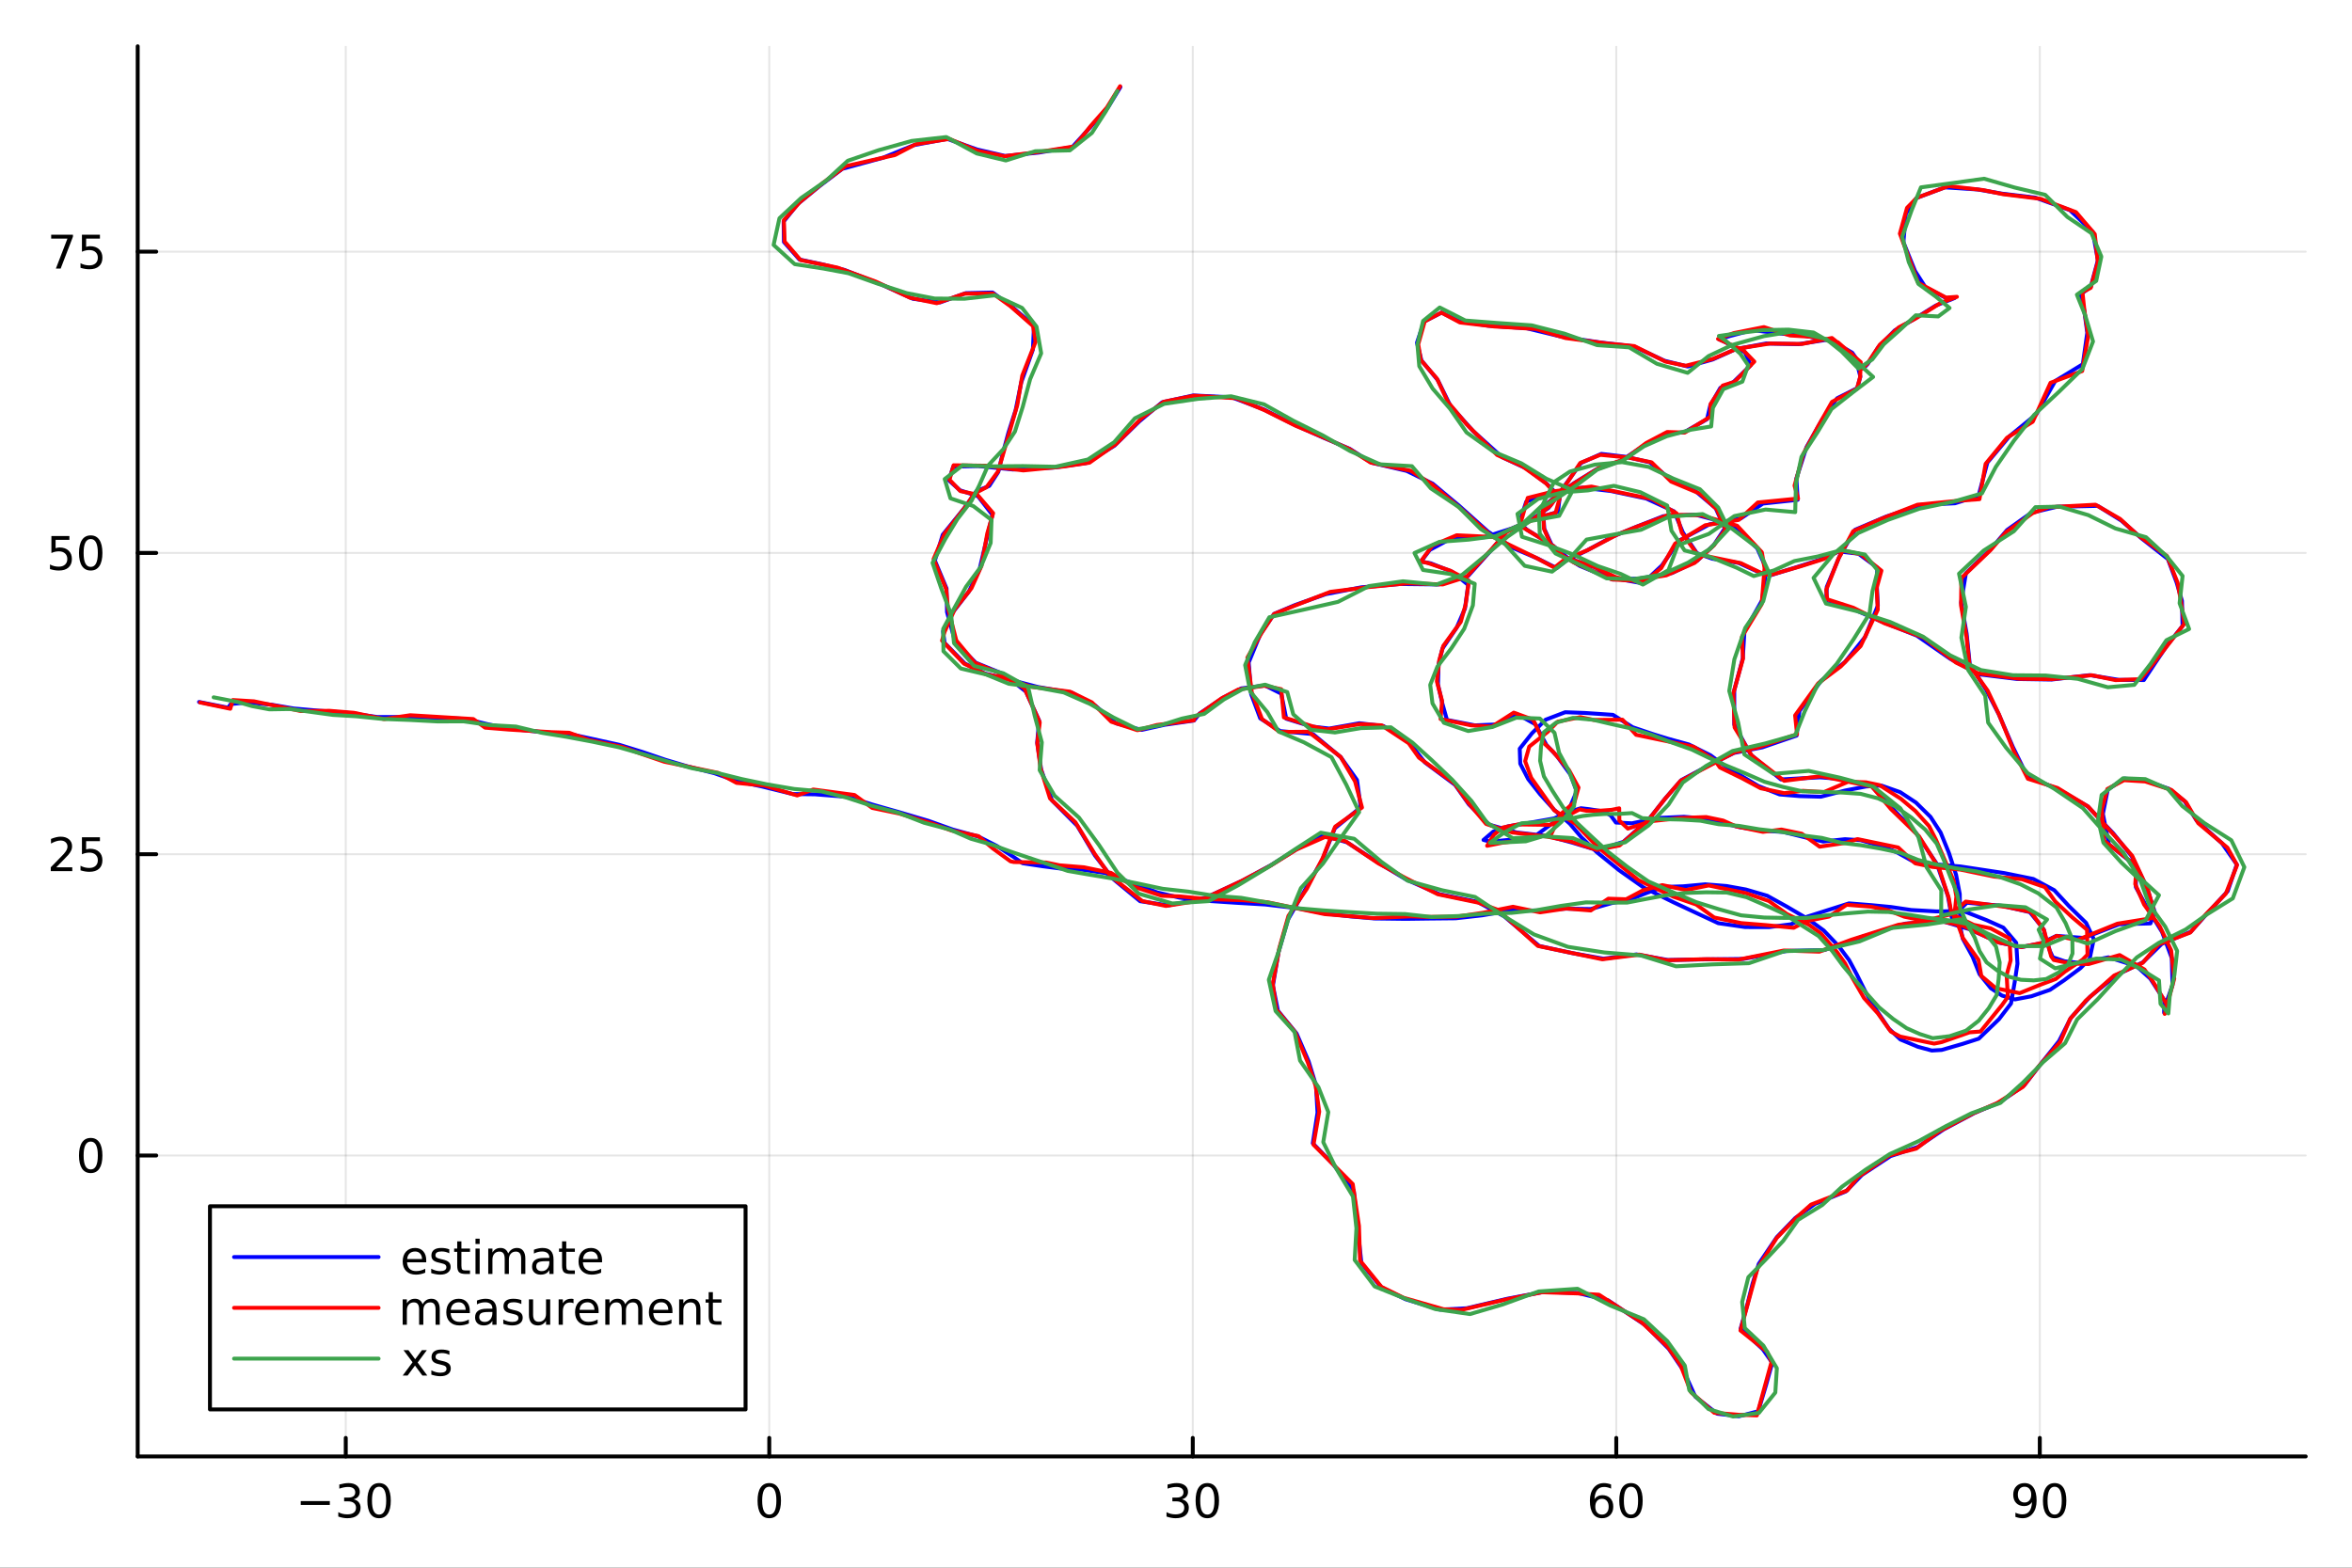 <?xml version="1.0" encoding="utf-8"?>
<svg xmlns="http://www.w3.org/2000/svg" xmlns:xlink="http://www.w3.org/1999/xlink" width="600" height="400" viewBox="0 0 2400 1600">
<rect x="0" y="0" width="2400" height="1600" fill="#333333" stroke="none"/>
<defs>
  <clipPath id="clip540">
    <rect x="0" y="0" width="2400" height="1600"/>
  </clipPath>
</defs>
<path clip-path="url(#clip540)" d="M0 1600 L2400 1600 L2400 0 L0 0  Z" fill="#ffffff" fill-rule="evenodd" fill-opacity="1"/>
<defs>
  <clipPath id="clip541">
    <rect x="480" y="0" width="1681" height="1600"/>
  </clipPath>
</defs>
<path clip-path="url(#clip540)" d="M140.51 1486.45 L2352.76 1486.45 L2352.76 47.244 L140.51 47.244  Z" fill="#ffffff" fill-rule="evenodd" fill-opacity="1"/>
<defs>
  <clipPath id="clip542">
    <rect x="140" y="47" width="2213" height="1440"/>
  </clipPath>
</defs>
<polyline clip-path="url(#clip542)" style="stroke:#000000; stroke-linecap:round; stroke-linejoin:round; stroke-width:2; stroke-opacity:0.1; fill:none" points="352.818,1486.45 352.818,47.244 "/>
<polyline clip-path="url(#clip542)" style="stroke:#000000; stroke-linecap:round; stroke-linejoin:round; stroke-width:2; stroke-opacity:0.1; fill:none" points="784.967,1486.45 784.967,47.244 "/>
<polyline clip-path="url(#clip542)" style="stroke:#000000; stroke-linecap:round; stroke-linejoin:round; stroke-width:2; stroke-opacity:0.1; fill:none" points="1217.12,1486.45 1217.12,47.244 "/>
<polyline clip-path="url(#clip542)" style="stroke:#000000; stroke-linecap:round; stroke-linejoin:round; stroke-width:2; stroke-opacity:0.1; fill:none" points="1649.27,1486.45 1649.27,47.244 "/>
<polyline clip-path="url(#clip542)" style="stroke:#000000; stroke-linecap:round; stroke-linejoin:round; stroke-width:2; stroke-opacity:0.1; fill:none" points="2081.42,1486.45 2081.42,47.244 "/>
<polyline clip-path="url(#clip542)" style="stroke:#000000; stroke-linecap:round; stroke-linejoin:round; stroke-width:2; stroke-opacity:0.1; fill:none" points="140.51,1179.31 2352.76,1179.31 "/>
<polyline clip-path="url(#clip542)" style="stroke:#000000; stroke-linecap:round; stroke-linejoin:round; stroke-width:2; stroke-opacity:0.1; fill:none" points="140.51,871.819 2352.76,871.819 "/>
<polyline clip-path="url(#clip542)" style="stroke:#000000; stroke-linecap:round; stroke-linejoin:round; stroke-width:2; stroke-opacity:0.1; fill:none" points="140.51,564.333 2352.76,564.333 "/>
<polyline clip-path="url(#clip542)" style="stroke:#000000; stroke-linecap:round; stroke-linejoin:round; stroke-width:2; stroke-opacity:0.1; fill:none" points="140.51,256.848 2352.76,256.848 "/>
<polyline clip-path="url(#clip540)" style="stroke:#000000; stroke-linecap:round; stroke-linejoin:round; stroke-width:4; stroke-opacity:1; fill:none" points="140.51,1486.45 2352.76,1486.45 "/>
<polyline clip-path="url(#clip540)" style="stroke:#000000; stroke-linecap:round; stroke-linejoin:round; stroke-width:4; stroke-opacity:1; fill:none" points="352.818,1486.45 352.818,1467.55 "/>
<polyline clip-path="url(#clip540)" style="stroke:#000000; stroke-linecap:round; stroke-linejoin:round; stroke-width:4; stroke-opacity:1; fill:none" points="784.967,1486.45 784.967,1467.55 "/>
<polyline clip-path="url(#clip540)" style="stroke:#000000; stroke-linecap:round; stroke-linejoin:round; stroke-width:4; stroke-opacity:1; fill:none" points="1217.12,1486.45 1217.12,1467.55 "/>
<polyline clip-path="url(#clip540)" style="stroke:#000000; stroke-linecap:round; stroke-linejoin:round; stroke-width:4; stroke-opacity:1; fill:none" points="1649.27,1486.45 1649.27,1467.55 "/>
<polyline clip-path="url(#clip540)" style="stroke:#000000; stroke-linecap:round; stroke-linejoin:round; stroke-width:4; stroke-opacity:1; fill:none" points="2081.42,1486.45 2081.42,1467.55 "/>
<path clip-path="url(#clip540)" d="M306.88 1532.02 L336.556 1532.02 L336.556 1535.95 L306.88 1535.95 L306.88 1532.02 Z" fill="#000000" fill-rule="nonzero" fill-opacity="1" /><path clip-path="url(#clip540)" d="M360.815 1530.21 Q364.172 1530.93 366.047 1533.2 Q367.945 1535.47 367.945 1538.8 Q367.945 1543.92 364.426 1546.72 Q360.908 1549.52 354.426 1549.52 Q352.251 1549.52 349.936 1549.08 Q347.644 1548.66 345.19 1547.81 L345.19 1543.29 Q347.135 1544.43 349.45 1545.01 Q351.764 1545.58 354.288 1545.58 Q358.686 1545.58 360.977 1543.85 Q363.292 1542.11 363.292 1538.8 Q363.292 1535.75 361.139 1534.03 Q359.01 1532.3 355.19 1532.3 L351.163 1532.3 L351.163 1528.45 L355.376 1528.45 Q358.825 1528.45 360.653 1527.09 Q362.482 1525.7 362.482 1523.11 Q362.482 1520.45 360.584 1519.03 Q358.709 1517.6 355.19 1517.6 Q353.269 1517.6 351.07 1518.01 Q348.871 1518.43 346.232 1519.31 L346.232 1515.14 Q348.894 1514.4 351.209 1514.03 Q353.547 1513.66 355.607 1513.66 Q360.931 1513.66 364.033 1516.09 Q367.135 1518.5 367.135 1522.62 Q367.135 1525.49 365.491 1527.48 Q363.848 1529.45 360.815 1530.21 Z" fill="#000000" fill-rule="nonzero" fill-opacity="1" /><path clip-path="url(#clip540)" d="M386.811 1517.37 Q383.199 1517.37 381.371 1520.93 Q379.565 1524.47 379.565 1531.6 Q379.565 1538.71 381.371 1542.27 Q383.199 1545.82 386.811 1545.82 Q390.445 1545.82 392.25 1542.27 Q394.079 1538.71 394.079 1531.6 Q394.079 1524.47 392.25 1520.93 Q390.445 1517.37 386.811 1517.37 M386.811 1513.66 Q392.621 1513.66 395.676 1518.27 Q398.755 1522.85 398.755 1531.6 Q398.755 1540.33 395.676 1544.94 Q392.621 1549.52 386.811 1549.52 Q381 1549.52 377.922 1544.94 Q374.866 1540.33 374.866 1531.6 Q374.866 1522.85 377.922 1518.27 Q381 1513.66 386.811 1513.66 Z" fill="#000000" fill-rule="nonzero" fill-opacity="1" /><path clip-path="url(#clip540)" d="M784.967 1517.37 Q781.356 1517.37 779.528 1520.93 Q777.722 1524.47 777.722 1531.6 Q777.722 1538.71 779.528 1542.27 Q781.356 1545.82 784.967 1545.82 Q788.602 1545.82 790.407 1542.27 Q792.236 1538.71 792.236 1531.6 Q792.236 1524.47 790.407 1520.93 Q788.602 1517.37 784.967 1517.37 M784.967 1513.66 Q790.778 1513.66 793.833 1518.27 Q796.912 1522.85 796.912 1531.6 Q796.912 1540.33 793.833 1544.94 Q790.778 1549.52 784.967 1549.52 Q779.157 1549.52 776.079 1544.94 Q773.023 1540.33 773.023 1531.6 Q773.023 1522.85 776.079 1518.27 Q779.157 1513.66 784.967 1513.66 Z" fill="#000000" fill-rule="nonzero" fill-opacity="1" /><path clip-path="url(#clip540)" d="M1205.96 1530.21 Q1209.32 1530.93 1211.19 1533.2 Q1213.09 1535.47 1213.09 1538.8 Q1213.09 1543.92 1209.57 1546.72 Q1206.05 1549.52 1199.57 1549.52 Q1197.4 1549.52 1195.08 1549.08 Q1192.79 1548.66 1190.33 1547.81 L1190.33 1543.29 Q1192.28 1544.43 1194.59 1545.01 Q1196.91 1545.58 1199.43 1545.58 Q1203.83 1545.58 1206.12 1543.85 Q1208.44 1542.11 1208.44 1538.8 Q1208.44 1535.75 1206.28 1534.03 Q1204.15 1532.3 1200.33 1532.3 L1196.31 1532.3 L1196.31 1528.45 L1200.52 1528.45 Q1203.97 1528.45 1205.8 1527.09 Q1207.63 1525.7 1207.63 1523.11 Q1207.63 1520.45 1205.73 1519.03 Q1203.85 1517.6 1200.33 1517.6 Q1198.41 1517.6 1196.21 1518.01 Q1194.02 1518.43 1191.38 1519.31 L1191.38 1515.14 Q1194.04 1514.4 1196.35 1514.03 Q1198.69 1513.66 1200.75 1513.66 Q1206.08 1513.66 1209.18 1516.09 Q1212.28 1518.5 1212.28 1522.62 Q1212.28 1525.49 1210.64 1527.48 Q1208.99 1529.45 1205.96 1530.21 Z" fill="#000000" fill-rule="nonzero" fill-opacity="1" /><path clip-path="url(#clip540)" d="M1231.96 1517.37 Q1228.34 1517.37 1226.52 1520.93 Q1224.71 1524.47 1224.71 1531.6 Q1224.71 1538.71 1226.52 1542.27 Q1228.34 1545.82 1231.96 1545.82 Q1235.59 1545.82 1237.39 1542.27 Q1239.22 1538.71 1239.22 1531.6 Q1239.22 1524.47 1237.39 1520.93 Q1235.59 1517.37 1231.96 1517.37 M1231.96 1513.66 Q1237.77 1513.66 1240.82 1518.27 Q1243.9 1522.85 1243.9 1531.6 Q1243.9 1540.33 1240.82 1544.94 Q1237.77 1549.52 1231.96 1549.52 Q1226.14 1549.52 1223.07 1544.94 Q1220.01 1540.33 1220.01 1531.6 Q1220.01 1522.85 1223.07 1518.27 Q1226.14 1513.66 1231.96 1513.66 Z" fill="#000000" fill-rule="nonzero" fill-opacity="1" /><path clip-path="url(#clip540)" d="M1634.67 1529.7 Q1631.52 1529.7 1629.67 1531.86 Q1627.84 1534.01 1627.84 1537.76 Q1627.84 1541.49 1629.67 1543.66 Q1631.52 1545.82 1634.67 1545.82 Q1637.82 1545.82 1639.65 1543.66 Q1641.5 1541.49 1641.5 1537.76 Q1641.5 1534.01 1639.65 1531.86 Q1637.82 1529.7 1634.67 1529.7 M1643.95 1515.05 L1643.95 1519.31 Q1642.2 1518.48 1640.39 1518.04 Q1638.61 1517.6 1636.85 1517.6 Q1632.22 1517.6 1629.76 1520.72 Q1627.33 1523.85 1626.99 1530.17 Q1628.35 1528.15 1630.41 1527.09 Q1632.47 1526 1634.95 1526 Q1640.16 1526 1643.17 1529.17 Q1646.2 1532.32 1646.2 1537.76 Q1646.2 1543.08 1643.05 1546.3 Q1639.9 1549.52 1634.67 1549.52 Q1628.68 1549.52 1625.51 1544.94 Q1622.33 1540.33 1622.33 1531.6 Q1622.33 1523.41 1626.22 1518.55 Q1630.11 1513.66 1636.66 1513.66 Q1638.42 1513.66 1640.2 1514.01 Q1642.01 1514.36 1643.95 1515.05 Z" fill="#000000" fill-rule="nonzero" fill-opacity="1" /><path clip-path="url(#clip540)" d="M1664.26 1517.37 Q1660.64 1517.37 1658.82 1520.93 Q1657.01 1524.47 1657.01 1531.6 Q1657.01 1538.71 1658.82 1542.27 Q1660.64 1545.82 1664.26 1545.82 Q1667.89 1545.82 1669.7 1542.27 Q1671.52 1538.71 1671.52 1531.6 Q1671.52 1524.47 1669.7 1520.93 Q1667.89 1517.37 1664.26 1517.37 M1664.26 1513.66 Q1670.07 1513.66 1673.12 1518.27 Q1676.2 1522.85 1676.2 1531.6 Q1676.2 1540.33 1673.12 1544.94 Q1670.07 1549.52 1664.26 1549.52 Q1658.45 1549.52 1655.37 1544.94 Q1652.31 1540.33 1652.31 1531.6 Q1652.31 1522.85 1655.37 1518.27 Q1658.45 1513.66 1664.26 1513.66 Z" fill="#000000" fill-rule="nonzero" fill-opacity="1" /><path clip-path="url(#clip540)" d="M2056.54 1548.13 L2056.54 1543.87 Q2058.3 1544.7 2060.11 1545.14 Q2061.91 1545.58 2063.65 1545.58 Q2068.28 1545.58 2070.71 1542.48 Q2073.16 1539.36 2073.51 1533.01 Q2072.17 1535.01 2070.11 1536.07 Q2068.05 1537.13 2065.55 1537.13 Q2060.36 1537.13 2057.33 1534.01 Q2054.32 1530.86 2054.32 1525.42 Q2054.32 1520.1 2057.47 1516.88 Q2060.62 1513.66 2065.85 1513.66 Q2071.85 1513.66 2074.99 1518.27 Q2078.16 1522.85 2078.16 1531.6 Q2078.16 1539.77 2074.28 1544.66 Q2070.41 1549.52 2063.86 1549.52 Q2062.1 1549.52 2060.29 1549.17 Q2058.49 1548.82 2056.54 1548.13 M2065.85 1533.48 Q2069 1533.48 2070.83 1531.32 Q2072.68 1529.17 2072.68 1525.42 Q2072.68 1521.7 2070.83 1519.54 Q2069 1517.37 2065.85 1517.37 Q2062.7 1517.37 2060.85 1519.54 Q2059.02 1521.7 2059.02 1525.42 Q2059.02 1529.17 2060.85 1531.32 Q2062.7 1533.48 2065.85 1533.48 Z" fill="#000000" fill-rule="nonzero" fill-opacity="1" /><path clip-path="url(#clip540)" d="M2096.57 1517.37 Q2092.96 1517.37 2091.13 1520.93 Q2089.32 1524.47 2089.32 1531.6 Q2089.32 1538.71 2091.13 1542.27 Q2092.96 1545.82 2096.57 1545.82 Q2100.2 1545.82 2102.01 1542.27 Q2103.84 1538.71 2103.84 1531.6 Q2103.84 1524.47 2102.01 1520.93 Q2100.2 1517.37 2096.57 1517.37 M2096.57 1513.66 Q2102.38 1513.66 2105.43 1518.27 Q2108.51 1522.85 2108.51 1531.6 Q2108.51 1540.33 2105.43 1544.94 Q2102.38 1549.52 2096.57 1549.52 Q2090.76 1549.52 2087.68 1544.94 Q2084.62 1540.33 2084.62 1531.6 Q2084.62 1522.85 2087.68 1518.27 Q2090.76 1513.66 2096.57 1513.66 Z" fill="#000000" fill-rule="nonzero" fill-opacity="1" /><polyline clip-path="url(#clip540)" style="stroke:#000000; stroke-linecap:round; stroke-linejoin:round; stroke-width:4; stroke-opacity:1; fill:none" points="140.51,1486.45 140.51,47.244 "/>
<polyline clip-path="url(#clip540)" style="stroke:#000000; stroke-linecap:round; stroke-linejoin:round; stroke-width:4; stroke-opacity:1; fill:none" points="140.51,1179.31 159.408,1179.31 "/>
<polyline clip-path="url(#clip540)" style="stroke:#000000; stroke-linecap:round; stroke-linejoin:round; stroke-width:4; stroke-opacity:1; fill:none" points="140.51,871.819 159.408,871.819 "/>
<polyline clip-path="url(#clip540)" style="stroke:#000000; stroke-linecap:round; stroke-linejoin:round; stroke-width:4; stroke-opacity:1; fill:none" points="140.51,564.333 159.408,564.333 "/>
<polyline clip-path="url(#clip540)" style="stroke:#000000; stroke-linecap:round; stroke-linejoin:round; stroke-width:4; stroke-opacity:1; fill:none" points="140.51,256.848 159.408,256.848 "/>
<path clip-path="url(#clip540)" d="M92.566 1165.1 Q88.955 1165.1 87.126 1168.67 Q85.321 1172.21 85.321 1179.34 Q85.321 1186.45 87.126 1190.01 Q88.955 1193.55 92.566 1193.55 Q96.2 1193.55 98.006 1190.01 Q99.835 1186.45 99.835 1179.34 Q99.835 1172.21 98.006 1168.67 Q96.2 1165.1 92.566 1165.1 M92.566 1161.4 Q98.376 1161.4 101.432 1166.01 Q104.51 1170.59 104.51 1179.34 Q104.51 1188.07 101.432 1192.67 Q98.376 1197.26 92.566 1197.26 Q86.756 1197.26 83.677 1192.67 Q80.622 1188.07 80.622 1179.34 Q80.622 1170.59 83.677 1166.01 Q86.756 1161.4 92.566 1161.4 Z" fill="#000000" fill-rule="nonzero" fill-opacity="1" /><path clip-path="url(#clip540)" d="M57.427 885.164 L73.747 885.164 L73.747 889.099 L51.802 889.099 L51.802 885.164 Q54.464 882.41 59.048 877.78 Q63.654 873.127 64.835 871.785 Q67.08 869.261 67.96 867.525 Q68.862 865.766 68.862 864.076 Q68.862 861.322 66.918 859.586 Q64.997 857.849 61.895 857.849 Q59.696 857.849 57.242 858.613 Q54.812 859.377 52.034 860.928 L52.034 856.206 Q54.858 855.072 57.312 854.493 Q59.765 853.914 61.802 853.914 Q67.173 853.914 70.367 856.599 Q73.561 859.285 73.561 863.775 Q73.561 865.905 72.751 867.826 Q71.964 869.724 69.858 872.317 Q69.279 872.988 66.177 876.206 Q63.075 879.4 57.427 885.164 Z" fill="#000000" fill-rule="nonzero" fill-opacity="1" /><path clip-path="url(#clip540)" d="M83.608 854.539 L101.964 854.539 L101.964 858.474 L87.89 858.474 L87.89 866.947 Q88.909 866.599 89.927 866.437 Q90.946 866.252 91.964 866.252 Q97.751 866.252 101.131 869.423 Q104.51 872.595 104.51 878.011 Q104.51 883.59 101.038 886.692 Q97.566 889.771 91.246 889.771 Q89.071 889.771 86.802 889.4 Q84.557 889.03 82.149 888.289 L82.149 883.59 Q84.233 884.724 86.455 885.28 Q88.677 885.835 91.154 885.835 Q95.159 885.835 97.496 883.729 Q99.835 881.622 99.835 878.011 Q99.835 874.4 97.496 872.294 Q95.159 870.187 91.154 870.187 Q89.279 870.187 87.404 870.604 Q85.552 871.021 83.608 871.9 L83.608 854.539 Z" fill="#000000" fill-rule="nonzero" fill-opacity="1" /><path clip-path="url(#clip540)" d="M52.45 547.053 L70.807 547.053 L70.807 550.989 L56.733 550.989 L56.733 559.461 Q57.751 559.114 58.77 558.952 Q59.788 558.766 60.807 558.766 Q66.594 558.766 69.974 561.938 Q73.353 565.109 73.353 570.526 Q73.353 576.104 69.881 579.206 Q66.409 582.285 60.089 582.285 Q57.913 582.285 55.645 581.914 Q53.4 581.544 50.992 580.803 L50.992 576.104 Q53.075 577.238 55.298 577.794 Q57.52 578.35 59.997 578.35 Q64.001 578.35 66.339 576.243 Q68.677 574.137 68.677 570.526 Q68.677 566.914 66.339 564.808 Q64.001 562.701 59.997 562.701 Q58.122 562.701 56.247 563.118 Q54.395 563.535 52.45 564.414 L52.45 547.053 Z" fill="#000000" fill-rule="nonzero" fill-opacity="1" /><path clip-path="url(#clip540)" d="M92.566 550.132 Q88.955 550.132 87.126 553.697 Q85.321 557.239 85.321 564.368 Q85.321 571.475 87.126 575.039 Q88.955 578.581 92.566 578.581 Q96.2 578.581 98.006 575.039 Q99.835 571.475 99.835 564.368 Q99.835 557.239 98.006 553.697 Q96.2 550.132 92.566 550.132 M92.566 546.428 Q98.376 546.428 101.432 551.035 Q104.51 555.618 104.51 564.368 Q104.51 573.095 101.432 577.701 Q98.376 582.285 92.566 582.285 Q86.756 582.285 83.677 577.701 Q80.622 573.095 80.622 564.368 Q80.622 555.618 83.677 551.035 Q86.756 546.428 92.566 546.428 Z" fill="#000000" fill-rule="nonzero" fill-opacity="1" /><path clip-path="url(#clip540)" d="M52.219 239.568 L74.441 239.568 L74.441 241.558 L61.895 274.128 L57.011 274.128 L68.816 243.503 L52.219 243.503 L52.219 239.568 Z" fill="#000000" fill-rule="nonzero" fill-opacity="1" /><path clip-path="url(#clip540)" d="M83.608 239.568 L101.964 239.568 L101.964 243.503 L87.89 243.503 L87.89 251.975 Q88.909 251.628 89.927 251.466 Q90.946 251.28 91.964 251.28 Q97.751 251.28 101.131 254.452 Q104.51 257.623 104.51 263.04 Q104.51 268.618 101.038 271.72 Q97.566 274.799 91.246 274.799 Q89.071 274.799 86.802 274.428 Q84.557 274.058 82.149 273.317 L82.149 268.618 Q84.233 269.753 86.455 270.308 Q88.677 270.864 91.154 270.864 Q95.159 270.864 97.496 268.757 Q99.835 266.651 99.835 263.04 Q99.835 259.429 97.496 257.322 Q95.159 255.216 91.154 255.216 Q89.279 255.216 87.404 255.632 Q85.552 256.049 83.608 256.929 L83.608 239.568 Z" fill="#000000" fill-rule="nonzero" fill-opacity="1" /><polyline clip-path="url(#clip542)" style="stroke:#0000ff; stroke-linecap:round; stroke-linejoin:round; stroke-width:4; stroke-opacity:1; fill:none" points="203.121,716.444 232.824,722.289 235.453,718.553 247.381,717.411 254.996,717.092 277.559,719.317 299.673,723.097 327.409,725.532 354.48,727.526 385.114,731.806 414.024,731.82 439.358,732.337 475.16,733.681 498.152,739.286 521.044,743.747 555.79,747.478 581.551,749.136 603.381,753.907 632.085,760.199 655.759,767.526 678.828,775.407 701.562,782.192 728.924,789.126 751.932,797.211 777.62,802.713 808.935,810.41 831.463,810.678 865.285,813.313 890.981,821.381 917.284,828.846 947.421,837.754 972.301,846.654 998.27,853.734 1016.97,863.266 1034.9,875.055 1043.46,881.019 1064.16,884.128 1081.28,886.322 1102.59,887.407 1127.74,890.966 1153.81,900.783 1181.13,910.896 1203.46,916.132 1229.13,919.237 1261.63,921.402 1291.09,923.124 1323.64,926.913 1351.86,932.228 1378.05,935.304 1402.9,937.416 1434.44,937.802 1458.56,937.489 1485.4,937.214 1512.54,934.173 1541.24,929.288 1569.43,929.323 1596.86,927.386 1623.29,927.771 1644.57,921.708 1662.6,918.378 1679.43,911.649 1697.07,905.239 1717.6,904.567 1739.95,902.547 1761.79,904.287 1781.43,907.818 1803.26,914.197 1823.38,925.348 1845.01,938.036 1860.95,949.649 1876.23,965.651 1886.87,979.918 1894.58,994.289 1904.13,1013.47 1915.03,1031.42 1927.52,1049.96 1939.17,1060.9 1956.99,1068.34 1971.21,1072.19 1981.27,1071.6 2002.97,1065.31 2019.19,1060.07 2039.88,1040.06 2052.06,1024.16 2055.86,1002.07 2058.64,983.558 2057.38,962.223 2044.25,946.742 2027.2,939.143 2003.77,929.901 1975.77,930.186 1950.28,928.768 1929.57,925.696 1909.86,923.837 1886.73,921.996 1866.18,928.53 1844.18,935.548 1827.51,943.321 1805.29,946.22 1780.88,946.19 1753.3,942.213 1730.56,931.606 1707.58,920.857 1677.38,905.95 1652.21,888.206 1629.2,869.539 1613.61,854.498 1601.89,840.688 1585.92,826.516 1571.49,810.565 1559.38,795.148 1551.29,779.441 1550.75,764.154 1563.15,748.486 1577.07,734.579 1597.14,726.902 1617.13,727.643 1645.87,729.56 1665.98,742.225 1687.87,749.619 1702.1,753.979 1723.38,759.827 1745.41,770.857 1758.55,780.558 1776.12,791.383 1794.27,802.244 1815.89,810.798 1836.13,812.506 1858.03,813.129 1882.77,806.824 1904.18,802.681 1919.71,801.722 1938.92,808.465 1955.02,819.077 1969.87,833.672 1980.19,849.615 1988.68,870.454 1995.97,892.711 1999.75,912.407 2000.02,934.056 1999.95,944.714 2002.79,957.958 2012.92,976.59 2019.97,994.28 2031.51,1008.64 2042.86,1016.1 2056.02,1020.02 2072.82,1016.82 2091.83,1010.26 2106.31,1000.46 2122.98,988.041 2132.31,978.543 2136.52,958.49 2128.66,941.897 2111.1,924.691 2096.17,908.523 2074.85,897.085 2045.07,891.052 2017.47,886.886 2000.45,884.323 1975.51,882.2 1954.64,880.549 1936.09,870.13 1920.75,863.839 1898.65,857.522 1882.68,856.486 1860.33,858.858 1839.99,854.134 1819.44,849.069 1799.36,847.865 1775.09,844.231 1757.16,839.708 1740.24,835.47 1718.31,833.623 1691.49,834.834 1665.28,840.276 1648.91,839.518 1643.75,832.452 1638.95,829.464 1631.91,827.458 1621.53,825.858 1613.16,824.886 1599.97,828.873 1585.97,835.271 1560.81,839.751 1538.83,843.359 1523.81,848.688 1513.78,857.264 1521.28,859.114 1534.46,857.668 1564.26,854.884 1586.14,838.754 1602.31,823.021 1608.86,807.553 1602.47,790.552 1588.73,771.673 1577.88,760.118 1566.81,739.232 1548.56,729.146 1527.52,739.346 1505,740.301 1476.52,734.785 1471.75,717.921 1467.32,698.582 1467.93,678.183 1471.87,661.971 1486.46,640.486 1494.87,621.049 1498.18,596.999 1481.81,583.571 1459.96,574.943 1449.98,573.116 1459.01,561.238 1479.24,550.398 1515,548.177 1554.99,535.356 1580.28,518.323 1597.88,493.96 1613.16,472.599 1633.97,463.243 1659.53,466.302 1683.51,471.847 1703.56,488.525 1730.73,501.762 1750.7,518.683 1759.97,539.276 1748.83,556.197 1731.88,572.283 1706.24,584.809 1672.8,590.483 1645.71,591.46 1611.9,577.5 1585.51,560.867 1575.8,539.641 1574.3,517.249 1592.32,502.909 1606.08,493.162 1629.32,478.842 1654.25,470.144 1676.56,455.394 1698.97,442.558 1718.24,441.309 1741.88,427.84 1745.19,413.66 1755.46,395.845 1768.77,390.017 1786.48,372.739 1780.45,359.499 1759.23,348.581 1754.36,346.374 1765.05,342.998 1788.08,336.892 1816.71,340.405 1842.22,342.713 1869.63,348.309 1893.8,366.434 1898.33,384.35 1895.15,396.126 1874.54,406.54 1858.93,429.006 1843.35,456.408 1833.03,488.389 1834.38,510.149 1798.93,513.937 1776.35,529.113 1744.3,535.19 1713.52,551.642 1695.79,577.16 1676.23,595.382 1649.51,590.577 1627.34,578.92 1600.09,569.651 1584.94,557.14 1557.85,540.506 1550.49,533.013 1557.35,512.139 1581.58,502.542 1614.8,497.753 1644.03,501.185 1679.75,508.77 1708.29,521.92 1717.2,543.374 1731.52,564.584 1747.14,570.202 1774.01,574.491 1796.38,584.716 1806.64,587.126 1832.03,579.259 1856.21,571.511 1876.48,562.84 1896.33,565.068 1915.61,579.342 1915.08,596.91 1916.15,618.163 1903.17,650.148 1882.52,675.783 1858.03,695.016 1836.16,725.738 1833.28,750.74 1798.33,762.744 1769.42,768.441 1741.35,782.434 1715.6,796.173 1699.16,815.031 1682.56,836.079 1656.62,859.133 1630.03,867.79 1603.7,859.807 1579.62,853.308 1547.68,849.66 1519.5,841.597 1498.92,821.067 1484.84,801.033 1453.88,778.038 1438.25,758.064 1411.74,741.033 1387.11,738.143 1356.49,743.585 1338.4,741.52 1312.48,733.506 1307.4,707.95 1290.79,699.618 1266.6,702.584 1248.53,711.825 1224.22,728.148 1218.36,735.381 1188.45,739.72 1164.99,744.936 1138.87,738.268 1117.29,719.919 1094.09,707.114 1059.11,701.156 1026.98,692.748 1005.07,687.438 984.623,677.28 963.853,656.207 962.328,644.264 972.628,624.447 988.611,603.805 999.612,580.763 1006.87,549.743 1012.66,525.527 997.943,506.437 979.537,500.372 968.163,490.205 972.745,476.237 997.963,475.645 1033.79,479.195 1075.33,477.213 1108.48,472.572 1137.28,454.799 1162.59,430.036 1185.94,410.531 1217.54,403.594 1257.04,405.545 1289.13,417.68 1319.8,433.033 1350.4,446.72 1377.36,458.131 1399.49,472.238 1435.28,480.573 1461.92,493.62 1488.65,515.969 1518.48,542.666 1544.54,559.54 1569.13,570.096 1588.45,579.831 1598.01,572.212 1618.71,562.112 1645.68,547.612 1668.53,538.119 1697.29,526.835 1729.96,525.282 1766.26,534.861 1793.09,559.536 1802.45,580.61 1798.1,612.529 1780.02,644.643 1778.33,672.059 1769.64,704.538 1769.67,739.539 1786.48,770.22 1817.25,795.491 1857.16,793.344 1878.51,795.012 1909.75,802.391 1929.7,823.69 1955.34,850.383 1976.57,882.056 1987.74,914.604 1991.58,936.403 2006.98,921.344 2043,924.489 2071.28,930.926 2083.75,946.279 2085.85,949.442 2086.68,954.797 2091.84,970.781 2094.74,976.985 2106.91,981.117 2122.6,982.774 2151.47,977.039 2180.1,986.067 2194.19,998.804 2208.39,1020.71 2208.28,1033.53 2210.75,1022.66 2216.83,1005.44 2216.12,977.941 2206.2,951.222 2191.43,927.3 2179.45,905.419 2179.62,883.966 2152.03,861.883 2145.79,830.654 2150.77,805.837 2167.89,794.642 2188.45,796.491 2212.91,804.946 2229.35,817.836 2241.44,837.498 2267.27,860.606 2282.45,882.286 2273.16,909.531 2253.04,931.421 2235.42,950.993 2205.79,963.391 2186.75,982.075 2159.91,995.015 2132.65,1017.31 2113.2,1038.77 2101.05,1062.51 2082.71,1085.52 2065.62,1107.55 2040.72,1124.94 2014.55,1136 1983.04,1152.84 1956.97,1170.54 1929.11,1179.93 1899.91,1199.16 1883.61,1215.92 1851.98,1228.75 1831.91,1243.14 1813.08,1262.67 1794.67,1289.91 1788.32,1310.13 1783.22,1330.66 1776.15,1356.07 1798.79,1377.09 1808.43,1390.89 1802.06,1413.73 1794.13,1440.32 1774.38,1445.48 1752.21,1442.84 1729.87,1425.44 1717.89,1398.83 1702.78,1376.59 1678.73,1352.35 1641.02,1327.21 1609.5,1319.51 1574.92,1318.57 1538.28,1325.47 1496.53,1335.25 1469.29,1336.61 1434.21,1326.01 1409.39,1313.78 1389.21,1289.26 1385.65,1256.17 1381.39,1215.31 1360.48,1188.38 1339.59,1166.83 1344.4,1135.55 1342.88,1107.78 1335.32,1083.15 1323.08,1054.86 1304,1031.6 1298.88,1005.92 1304.55,972.066 1314.22,938.582 1331.37,908.662 1349.46,877.286 1362.04,845.383 1388.51,823.925 1384.7,796.085 1368.08,772.733 1339.74,749.187 1306.38,746.154 1285.94,733.154 1276.68,708.395 1274.19,676.14 1285.88,647.664 1300.08,626.573 1321.29,617.572 1352.78,606.407 1388.97,599.438 1428.4,596.022 1467.94,596.472 1497.75,588.173 1520.94,562.288 1538.72,540.954 1567.32,528.963 1589.72,522.492 1591.6,506.984 1578.31,493.74 1557.69,478.211 1532.73,466.551 1503.21,439.987 1479.91,413.974 1467.1,387.922 1450.5,367.959 1445.89,349.772 1453.11,328.209 1470.96,319.034 1488.63,327.689 1518.38,332.404 1557.77,335.018 1593.09,343.552 1633.05,349.537 1667.16,353.56 1698.48,368.188 1722.24,374.064 1747.68,366.909 1771.06,356.332 1802.13,350.557 1835.18,351.271 1866.64,346.371 1890.05,359.98 1901.29,376.298 1905.94,371.329 1916.56,354.437 1933.39,337.24 1951.52,326.651 1975.2,311.902 1994.52,304.17 1985.78,304.177 1964.61,292.957 1954.13,276.623 1942.26,247.211 1944.78,218.09 1955.65,202.068 1984.47,191.232 2017.74,193.347 2043.38,197.724 2076.94,201.71 2112.16,214.469 2135.52,236.819 2140.71,265.541 2133.45,292.715 2123.03,300.45 2126.77,316.842 2129.85,339.602 2125.35,371.701 2097.21,388.823 2077.88,422.783 2050.44,445.265 2027.91,472.126 2018.86,506.194 1994.9,513.652 1960.3,515.357 1924.6,527.252 1892.94,540.681 1876.98,567.996 1864.05,599.054 1863.49,615.376 1889.79,621.152 1919.71,634.262 1955.97,648.738 1989.98,672.355 2018.63,688.139 2058.35,692.988 2093.58,693.537 2132.47,689.053 2162.09,693.884 2187.63,694.055 2197.89,678.546 2211.52,658.34 2227.08,638.927 2226.49,613.206 2221.04,594.495 2212.12,570.55 2185,549.263 2164.74,531.404 2140.47,516.292 2098.8,517.23 2072.63,523.422 2048.01,540.949 2031.34,560.549 2006.02,585.101 2001.17,614.988 2006.77,646.709 2009.96,677.951 2026.75,704.129 2039.62,729.072 2053.96,762.37 2068.7,792.446 2099.68,805.239 2130.12,822.793 2156.44,850.569 2175.2,873.859 2190.69,905.81 2198.65,930.602 2194.35,942.448 2162.36,943.343 2126.36,957.303 2098.4,955.163 2082.44,962.823 2062.9,966.558 2040.43,962.214 2009.18,948.207 1980.65,939.754 1944.28,942.665 1900.36,956.082 1861.5,969.617 1823.2,970.568 1778.98,978.695 1741.05,979.112 1701.99,979.798 1669.79,974.094 1636.03,978.443 1603.83,972.644 1570.5,965.429 1534.85,935.19 1507.4,920.341 1468.58,912.511 1435.17,897.838 1406.08,880.299 1374.49,859.654 1349.02,852.464 1322.37,867.081 1296.86,883.033 1268.35,898.549 1230.35,916.188 1192.3,924.066 1163.34,919.777 1135.76,896.962 1117.37,873.2 1099.26,842.85 1073.5,816.935 1062.44,785.569 1058.36,757.816 1060.35,735.473 1046.79,705.764 1024.32,688.107 995.69,676.414 974.675,655.099 966.367,624.772 965.853,600.599 953.943,572.121 961.963,545.796 983.872,518.71 996.274,501.31 1009.41,495.959 1018.68,481.64 1022.68,465.017 1028.99,441.614 1036.42,418.31 1042.11,390.193 1053.97,356.773 1055.1,332.416 1032.29,312.831 1012.82,298.538 985.51,299.184 959.139,308.679 931.487,304.931 899.586,290.484 861.663,275.496 838.511,269.672 815.723,264.865 799.94,246.977 799.625,226.101 814.224,208.006 836.302,189.893 859.521,172.295 901.392,160.874 932.626,148.098 966.502,141.721 997.279,152.631 1025.77,159.206 1060.14,155.702 1094.2,150.108 1113.82,128.473 1130.49,109.729 1143.28,88.862 "/>
<polyline clip-path="url(#clip542)" style="stroke:#ff0000; stroke-linecap:round; stroke-linejoin:round; stroke-width:4; stroke-opacity:1; fill:none" points="204.144,716.957 234.985,723.353 237.635,714.46 259.084,715.764 262.513,716.465 289.926,722.16 307.053,725.714 336.238,725.468 361.115,727.485 391.97,733.881 418.62,729.97 440.069,731.261 482.981,733.869 494.937,742.651 519.829,744.655 562.756,747.263 580.791,747.853 600.512,755.098 634.839,762.207 654.573,769.451 677.751,777.409 701.793,782.39 732.706,788.798 751.591,799.019 779.955,801.749 813.475,811.86 829.81,805.784 871.945,811.368 889.994,824.577 917.508,830.284 951.071,840.394 970.864,847.651 998.406,853.358 1013.04,865.866 1031.15,879.088 1034.59,879.802 1067.31,880.269 1081.08,883.135 1106.05,885.152 1133.63,890.871 1158.65,905.544 1185.38,914.24 1203.48,914.843 1231.91,917.586 1268.11,918.766 1293.1,920.796 1327.6,927.954 1351.78,932.972 1376.77,934.989 1401.77,937.019 1438.82,935.235 1456.93,935.826 1486.23,935.592 1512.92,931.644 1543.89,925.445 1571.52,931.164 1598.2,927.228 1623.22,929.258 1641.2,917.204 1659.31,917.795 1676.43,908.73 1696.2,903.355 1720.38,908.373 1743.59,903.712 1764.33,908.004 1781.61,911.583 1804.98,919.578 1823.26,932.825 1845.82,943.808 1858.02,952.651 1874.68,971.888 1882.6,983.006 1889.7,997.114 1902.09,1018.65 1916.13,1034.21 1929.36,1052.77 1938.94,1057.92 1963.19,1062.96 1973.6,1065.12 1981.36,1063.56 2009.71,1053.62 2020.92,1052.77 2042.93,1025.71 2048.85,1017.44 2047.61,995.072 2051.67,980.128 2050.45,957.78 2031.3,947.51 2013.99,943.919 1991.4,932.935 1963.9,939.86 1943.14,935.567 1926.66,928.999 1909.38,925.42 1884.34,923.391 1866.41,935.457 1843.19,940.106 1830.35,946.92 1801.86,944.165 1776.82,942.147 1749.17,936.416 1730.9,923.169 1707.54,915.175 1672.01,898.349 1651.15,881.425 1630.31,864.501 1618.99,852.718 1607.68,840.923 1586.01,827 1572.93,808.563 1562.46,793.829 1556.28,776.831 1560.45,761.985 1579.22,747.017 1589.43,736.562 1612.59,731.938 1626.36,734.779 1655.59,734.545 1669.51,749.969 1690.19,754.249 1700.53,756.377 1728.12,762.084 1749.79,775.97 1755.04,783.337 1777.54,794.271 1796.6,804.504 1820.76,809.498 1839.66,807.112 1861.19,808.416 1886,797.826 1904.08,798.429 1917.89,801.282 1939.61,815.193 1954.44,827.689 1968.45,843.162 1975.55,857.208 1984.5,877.944 1993.45,898.694 1996.28,915.04 1994.04,936.637 1996.69,940.339 2003,957.423 2018.88,979.648 2021.74,996.031 2036.6,1008.59 2047,1010.75 2060.86,1013.62 2081.45,1005.24 2097.74,999.143 2107.1,991.604 2125.02,979.525 2130.11,974.274 2129.64,948.937 2114.76,936.391 2097.23,920.156 2086.65,905.372 2063.24,897.378 2034.74,894.635 2010.53,889.629 2000.16,887.476 1971.68,884.746 1954.39,881.167 1936.92,864.956 1923.09,862.103 1895.45,856.384 1883.45,860.196 1856.8,864.132 1838.53,850.91 1817.81,846.63 1798.89,849.004 1771.28,843.297 1758.28,837.467 1741.03,833.888 1715.21,834.847 1685.12,838.07 1661.09,845.683 1652.41,837.59 1652.26,824.971 1644.54,826.52 1633.36,827.357 1618.73,827.48 1611.83,826.053 1594.7,835.093 1581.87,841.882 1549.15,841.415 1533.68,844.502 1524.27,852.005 1517.49,863.21 1532.96,860.11 1551.87,857.724 1582.82,851.525 1592.08,831.403 1606.59,818.673 1610.73,803.803 1601.1,786.092 1584.57,766.967 1575.89,758.886 1564.48,734.558 1544.64,727.313 1522.43,741.568 1500.94,740.265 1469.94,733.857 1471.51,715.346 1466.19,695.433 1468.6,673.983 1472.76,659.174 1490.58,634.674 1495.58,616.926 1498.81,592.573 1479.86,582.414 1456.64,574.505 1449.77,573.091 1461.64,556.794 1486.42,546.278 1525.86,548.16 1563.4,530.928 1582.11,516.058 1599.86,491.656 1612.51,472.457 1632.96,464.204 1661.25,466.91 1685.28,471.842 1705.2,491.508 1734.46,503.759 1751.8,519.797 1760.62,540.325 1748.82,556.609 1729.32,574.444 1700.3,587.21 1666.06,592.659 1644.6,591.368 1605.82,574.001 1584.26,560.189 1575.48,539.648 1574.42,517.596 1593.12,502.738 1606.71,493.07 1633.09,476.688 1656.99,469.148 1679.92,452.064 1701.18,440.884 1719.16,441.462 1745.49,425.104 1745.35,412.644 1757.94,393.482 1769.87,389.718 1790.13,369.043 1778.87,357.42 1753.07,345.92 1769.25,339.943 1799.93,333.83 1826.53,342.378 1847.93,343.669 1875.35,349.29 1898.73,369.596 1898.1,384.983 1894.84,396.729 1869.38,410.135 1855.17,435.189 1840.15,463.207 1831.16,495.604 1834.77,508.814 1793.69,512.823 1774.22,530.645 1740,536.082 1709.36,554.728 1695.07,579.892 1676.38,594.787 1648.86,589.117 1626.45,578.256 1596.34,568.921 1585.08,557.237 1554.05,538.357 1551.44,534.704 1558.9,508.162 1586.25,501.323 1623.89,496.6 1647.91,501.545 1685.7,509.318 1710.72,523.819 1716.09,543.633 1731.78,565.588 1745.54,568.417 1776.49,574.788 1798.92,585.661 1805.81,587.075 1837.43,577.973 1861.34,570.409 1878.35,561.431 1898.99,565.674 1919.82,582.438 1914.94,600.174 1916.12,622.288 1898.63,659.347 1878.32,680.194 1855.36,697.389 1831.75,730.13 1833.72,749.354 1793.49,763.019 1770.33,767.655 1740.42,783.46 1714.77,797.014 1698.63,815.697 1681.66,837.356 1652.68,862.841 1629.47,867.49 1602.7,858.794 1578.54,853.788 1543.19,849.631 1516.44,840.935 1497.29,818.095 1484.24,799.659 1447.9,773.276 1437.47,758.554 1409.84,740.277 1388.33,738.973 1354.01,744.434 1340.24,741.581 1310.1,732.221 1307.36,703.391 1290.16,699.836 1263.56,703.76 1246.43,712.775 1219.03,732.233 1218.18,735.197 1180.4,739.945 1160.65,745.295 1133.99,736.624 1114.18,716.822 1091.81,705.912 1053.16,701.066 1023.1,691.706 1005.93,688.152 983.598,677.255 961.256,653.824 963.834,644.944 974.105,621.993 991.233,600.469 1001.49,577.555 1007.44,544.384 1013.4,523.745 997.11,504.767 979.982,501.237 968.847,489.577 973.111,474.855 1005.64,475.31 1044.16,480.131 1085.23,476.122 1111.74,472.223 1139.07,452.913 1164.64,427.035 1187.66,409.976 1218.41,403.863 1261.18,406.433 1290.32,418.647 1322.06,434.513 1351.23,446.739 1376.98,458.263 1398.48,472.038 1439.63,480.5 1461.14,494.288 1490.47,519.035 1522.42,547.459 1544.8,558.307 1567.2,569.167 1586.16,579.326 1595.52,571.873 1620.27,561.357 1650.12,545.651 1670.59,537.385 1703.01,525.344 1735.58,525.812 1772.57,536.537 1797.78,563.571 1800.56,579.745 1797.61,616.631 1777.44,650.011 1778.58,672.15 1768.71,707.72 1770.01,742.478 1787.57,771.222 1820.6,796.891 1858.38,792.131 1872.2,794.985 1910.17,802.819 1929.44,825.66 1958.28,853.641 1978.59,886.173 1988.55,916.589 1991.4,932.935 2005.85,920.168 2048.18,925.777 2072.41,930.783 2083.02,945.591 2085.67,949.293 2087.51,955.984 2093.03,976.057 2095.68,979.771 2113.01,983.351 2131.13,983.953 2162.91,974.741 2188.2,989.451 2196.18,1000.58 2211.34,1025.83 2208.9,1034.81 2212.95,1019.84 2218.6,998.897 2215.44,969.846 2203.77,945.345 2187.83,923.145 2178.82,902.383 2180.21,883.774 2146.99,858.032 2144.7,826.115 2150.34,805.292 2167.4,796.252 2188.94,797.568 2215.79,806.239 2230.67,818.735 2243.13,840.161 2272.92,865.178 2282.74,882.938 2271.26,912.038 2250.98,933.046 2234.95,951.803 2202.39,963.991 2186.34,982.76 2157.24,995.675 2128.35,1021.28 2112.27,1040.08 2102.3,1063.32 2081.11,1087.42 2064.19,1109.25 2037.67,1125.94 2012.76,1136.63 1978.45,1154.88 1955.36,1172.31 1927.77,1179.28 1896.07,1201.28 1885,1214.89 1847.98,1229.45 1833.43,1242.34 1812.92,1263.54 1793.39,1294.53 1789.25,1309.61 1783.45,1330.74 1775.99,1357.92 1803.16,1379.56 1807.64,1390.09 1800.17,1417.31 1792.7,1444.57 1774.46,1443.95 1749.24,1441.9 1725.54,1420.94 1714.81,1393.09 1701.57,1374.35 1675.27,1349.69 1631.62,1321.41 1609.93,1320.08 1573.51,1318.88 1534.57,1326.71 1491.32,1336.86 1473.11,1336.25 1432.27,1324.54 1409.65,1313.42 1387.82,1286.52 1386.71,1251.21 1380.35,1208.47 1360.32,1188.38 1340.29,1168.3 1346.14,1134.55 1342.53,1108.39 1334.6,1084.53 1321.45,1053.25 1302.34,1030.26 1298.74,1004.17 1305.43,967.595 1314.73,934.756 1333.51,907.082 1349.69,875.731 1362.39,843.691 1389.79,824.171 1382.73,797.531 1367.94,772.452 1335.11,746.808 1305.9,747.054 1287.77,733.881 1277.32,706.601 1272.84,671.166 1287.3,645.952 1300.05,626.667 1320.59,618.377 1357.39,604.061 1395.09,599.325 1436.23,595.303 1472.26,596.484 1496.2,588.908 1522.53,559.967 1538.65,541.432 1567.66,528.69 1587.33,523.376 1591.46,508.629 1577.6,493.316 1553.46,475.888 1527.67,464.351 1496.59,433.049 1477.57,410.48 1466.27,386.397 1449.87,367.493 1447.18,351.418 1453.82,327.951 1470.83,319.046 1489.72,329.119 1524.78,333.215 1567.52,335.773 1597.52,345.034 1639.46,350.532 1667.69,353.226 1699.5,369.068 1720.07,373.286 1747.35,366.472 1772.01,356.018 1806.14,350.606 1838.62,351.061 1869.3,344.948 1890.06,361.614 1900.53,376.164 1905.59,370.999 1918.14,351.861 1937.53,334.137 1954.49,325.22 1980.73,308.911 1996.86,302.921 1985.77,303.745 1957.35,288.642 1951.11,271.902 1938.65,238.435 1945.94,212.114 1956.01,201.832 1988.25,189.902 2023.28,193.973 2043.82,198.179 2082.3,202.951 2118.37,216.493 2137.54,238.94 2140.62,267.388 2133.4,293.734 2124.95,298.198 2126.99,317.189 2130.87,342.759 2124.66,378.686 2092.36,390.678 2074.23,430.429 2047.97,446.788 2026.13,473.404 2019.86,509.478 1997.61,511.126 1956.54,515.148 1919.91,529.428 1890.94,542.182 1875.92,570.286 1863.48,602.08 1864.48,611.649 1891.2,620.284 1923.19,636.248 1962.91,650.688 1995.95,676.271 2018.47,687.168 2060.66,692.727 2093.32,693.195 2134.5,689.16 2158.64,694.142 2184.41,693.182 2195.33,679.788 2212.11,658.227 2228.87,636.666 2224.95,610.874 2222.05,594.676 2211.23,567.494 2180.81,545.651 2163.37,529.612 2138.24,515.099 2090.29,517.706 2074.1,523.733 2046.99,543.092 2031.01,561.628 2001.44,589.867 2001.04,617.897 2006.7,650.319 2009.74,679.112 2028.2,704.83 2039.77,729.146 2055.01,766.794 2069.26,794.837 2099.54,804.234 2130.87,823.261 2158.99,854.219 2175.7,873.406 2191.86,908.226 2197.41,928.274 2194.99,937.228 2160.59,942.726 2119.49,959.453 2098.7,955.148 2085.88,961.962 2062.66,966.623 2038.43,961.605 2002.79,944.755 1975.11,939.023 1937.24,943.808 1889.15,959.096 1856.55,971.285 1820.3,970.092 1773.84,979.415 1741.06,978.935 1700.52,980.017 1672.85,974.286 1634.95,979.058 1603.83,972.613 1569.26,965.443 1528.41,928.544 1508.52,921.263 1467.09,912.678 1435.09,896.578 1406.56,881.204 1372.82,858.45 1352.12,854.17 1322.94,867.035 1296.34,883.59 1266.28,899.456 1224.18,919.135 1189.73,924.621 1165.59,919.615 1132.78,893.86 1117.2,871.696 1097.33,839.189 1071.45,814.922 1061.93,784.604 1058.43,758.714 1060.97,737.227 1045.44,702.604 1023.95,688.742 994.747,676.43 975.848,653.701 967.248,620.579 965.505,601.429 952.642,570.594 963.762,544.74 986.853,515.136 993.696,504.054 1006.52,497.338 1018.49,481.079 1023.59,463.417 1031.25,436.948 1038.05,413.432 1043.12,383.347 1056.72,348.847 1054.12,332.772 1031.03,312.502 1013.08,299.502 984.059,299.748 955.897,309.477 928.585,303.868 893.596,287.362 854.356,273.095 840.715,270.291 816.831,265.383 800.655,246.553 799.848,224.697 816.068,206.346 839.951,186.482 862.97,169.558 913.23,158.218 934.52,147.137 968.573,141.749 997.542,153.877 1024.81,159.461 1062.28,154.775 1096.33,149.4 1113.3,128.171 1129.42,109.869 1142.96,87.976 "/>
<polyline clip-path="url(#clip542)" style="stroke:#3da44d; stroke-linecap:round; stroke-linejoin:round; stroke-width:4; stroke-opacity:1; fill:none" points="218.011,711.702 229.013,713.82 243.174,716.599 257.097,720.636 274.881,723.981 295.968,723.642 318.989,726.822 339.813,729.661 363.555,731.046 390.418,733.76 418.247,734.809 446.076,736.286 473.289,736.256 499.854,740.055 526.483,741.528 553.397,747.997 578.346,752.06 603.915,756.841 631.492,762.654 657.055,769.968 681.807,777.295 705.924,784.036 731.974,788.91 757.079,795.156 783.121,800.601 810.372,805.223 838.35,807.738 864.042,814.081 888.913,822.199 916.65,829.481 942.89,839.701 969.434,846.724 990.759,856.057 1012.14,862.095 1031.48,869.227 1049.2,875.229 1069.16,881.893 1089.53,888.853 1111.61,892.66 1135.43,896.633 1159.59,901.408 1186.46,907.117 1212.42,909.978 1238.72,914.165 1266.49,916.317 1294.53,921.319 1321.89,926.797 1350.49,929.163 1376.98,930.896 1404.84,932.52 1433.67,932.889 1460.65,935.868 1487.99,934.931 1514.68,932.524 1542.6,931.661 1567.82,928.974 1592.86,924.55 1618.27,920.981 1640.01,921.221 1660.13,921.232 1680.79,917.273 1700.16,913.726 1719.5,911.385 1740.99,910.668 1761.98,910.934 1782.28,915.724 1801.49,924.026 1820.03,932.48 1837.94,944.117 1855.77,955.366 1869.66,970.691 1880.63,985.734 1892.27,999.567 1905.16,1014.47 1917.28,1027.98 1931.66,1039.89 1945.47,1049.37 1958.79,1055.28 1972.13,1059.58 1989.4,1057.55 2006.09,1051.95 2019.04,1041.79 2029.26,1029.09 2037.39,1015.62 2039.44,999.051 2040.5,982.271 2036.73,966.025 2026.32,952.859 2008.29,943.16 1988.32,939.251 1966.98,936.733 1946.51,933.43 1927.08,930.772 1906.05,930.399 1886.11,932.064 1864.24,934.155 1843.41,936.883 1821.49,936.827 1800.39,936.462 1776.66,934.202 1754.08,928.006 1730.7,920.697 1707.04,910.594 1681.98,899.595 1660.67,884.773 1641.31,869.738 1624.36,854.127 1608.96,839.646 1595.01,823.984 1584.31,807.421 1575.4,792.362 1571.54,776.523 1572.48,761.621 1575.41,747.275 1587.71,737.607 1604.94,732.699 1625.47,734.592 1644.84,739.116 1664.9,743.554 1685.28,749.957 1706.1,757.863 1726.3,764.988 1743.16,773.159 1762.42,781.721 1780.49,789.158 1800.52,797.895 1819.36,803.159 1839.22,807.636 1859.79,808.28 1879.76,808.874 1898.59,810.195 1916.42,814.813 1933.63,822.861 1950.18,834.244 1964.47,846.643 1976.26,861.091 1983.58,877.975 1990.52,895.808 1996.85,911.289 2000.32,927.372 2006.78,942.171 2015.02,957.037 2020.03,970.812 2027.15,982.206 2038.35,990.735 2048.92,996.596 2062.17,999.972 2075.26,1000.6 2087.93,999.216 2100.33,992.694 2110.19,984.625 2114.82,973.122 2114.64,958.624 2107.83,942.261 2098.45,926.195 2079.81,911.697 2061.74,902.532 2039.97,894.854 2016.91,889.368 1995.15,886.043 1975.01,882.146 1957.31,877.642 1938.92,870.338 1919.08,866.127 1898.89,862.641 1879.52,860.322 1858.95,855.154 1837.96,852.485 1816.92,848.817 1795.32,846.397 1774.46,842.893 1753.8,841.233 1735.18,837.623 1715.66,836.473 1695.03,836.002 1675.8,835.033 1665.36,829.828 1650.96,830.733 1637.4,830.739 1625.33,831.555 1614.88,832.818 1602.75,835.368 1587.58,835.876 1569.5,839.138 1552.56,840.219 1536.01,849.028 1529.51,853.532 1520.45,860.223 1534.94,859.724 1557.02,858.641 1578.18,852.296 1593.32,838.781 1606.11,823.026 1608.06,805.178 1601.13,787.208 1590.91,768.27 1586.23,747.881 1571.24,733.315 1547.28,732.473 1522.9,741.978 1498.19,746.088 1473.38,737.703 1461.72,717.892 1459.39,699.033 1466.75,680.351 1480.79,661.964 1494.07,641.76 1502.93,617.856 1504.83,595.817 1480.17,585.867 1452.03,581.703 1443.34,564.418 1468.86,552.981 1498.46,550.773 1526.12,547.185 1553.94,534.288 1573.99,515.466 1585.77,491.991 1601.95,481.294 1627.36,474.224 1655.21,471.656 1682.42,476.568 1707.38,488.418 1734.64,499.343 1753.28,517.979 1763.86,539.915 1745.11,559.993 1722.55,574.199 1695.75,586.467 1666.79,591.052 1639.36,590.293 1613.17,576.943 1587.22,564.86 1571.19,544.731 1570.16,519.289 1588.34,509.004 1609.31,494.869 1629.86,479.288 1656.01,469.994 1677.6,455.447 1700.66,445.227 1725.54,438.563 1746.1,435.212 1747.83,416.341 1758.48,397.179 1777.92,389.509 1783.93,372.877 1775.8,360.99 1761.05,347.886 1753.96,342.892 1776.69,339.631 1798.93,336.905 1825.07,336.425 1850.56,339.357 1871.84,351.635 1891.24,366.276 1911.36,384.693 1890.97,400.167 1868.89,417.483 1854.72,440.922 1838.27,466.169 1832.6,493.301 1831.85,522.702 1801.66,520.022 1769.76,526.701 1743.66,544.921 1712.11,556.54 1702.49,581.872 1676.45,596.643 1653.65,585.685 1630.4,577.749 1605.74,566.138 1578.93,556.035 1553.01,547.824 1548.47,524.492 1569.5,509.203 1594.34,502.498 1620.5,500.492 1646.83,495.831 1673.87,502.348 1701.22,515.952 1705.57,541.674 1719.02,561.815 1744.23,568.106 1772.02,579.379 1789.56,587.919 1810.1,582.19 1831.01,572.619 1854.98,567.909 1879.13,561.419 1902.88,565.957 1916.1,582.308 1910.72,603.237 1907.64,626.404 1891.21,652.744 1874.14,677.654 1854.33,699.698 1841.56,726.023 1832.01,750.089 1801.16,758.827 1767.96,766.441 1740.74,781.8 1717.18,798.645 1702.54,821.214 1682.24,842.36 1658.39,859.66 1629.68,865.665 1604.97,855.374 1575.16,853.563 1543.79,855.568 1517.55,839.825 1501.49,817.44 1481.75,795.689 1461.08,775.927 1441.16,757.832 1419.27,742.287 1388.88,743.099 1362.2,747.564 1337.53,744.813 1319.67,729.08 1313.54,706.359 1290.98,698.776 1267.9,703.407 1248.9,713.855 1228.8,728.579 1206.04,733.388 1184.83,740.07 1160.62,744.312 1136.18,732.277 1112.56,718.591 1085.4,706.688 1057.74,701.594 1029.38,697.866 1005.85,688.283 980.422,682.293 962.694,664.653 962.434,641.823 973.649,620.905 985.761,598.849 1001.06,578.192 1010.88,554.142 1011.75,530.649 993.155,516.491 969.852,508.585 963.987,488.937 982.287,474.842 1011.43,475.959 1043.98,475.679 1076.91,476.367 1110.06,468.988 1136.9,451.323 1158.05,426.931 1187.93,412.139 1222.5,407.077 1256.26,404.451 1289.73,412.641 1319.91,429.475 1349.89,444.409 1377.43,460.246 1408.25,473.894 1440.75,475.783 1460.04,498.442 1488.5,517.473 1511.01,540.036 1535.86,555.455 1555.8,577.475 1583.7,583.446 1601.78,569.819 1618.95,550.683 1647.02,545.512 1674.59,540.689 1702.94,527.392 1737.35,524.674 1767.55,539.686 1793.7,559.471 1806.04,586.476 1799.21,613.707 1780.87,640.834 1769.76,672.876 1764.53,705.151 1773.61,737.342 1779.94,769.917 1809.67,789.786 1845.64,786.777 1877.26,793.659 1911.59,802.864 1939.13,824.966 1957.47,853.889 1965.88,885.142 1980.9,908.578 1980.76,934.583 2009.62,928.194 2039.43,923.791 2066.84,925.993 2088.84,938.474 2080.24,948.877 2085.41,960.225 2081.6,978.356 2097.19,988.309 2116.79,983.334 2139.2,978.351 2164.46,979.426 2182.93,988.143 2203.06,1000.65 2204.6,1024.51 2212.6,1034.3 2214.09,1015.65 2218.78,995.02 2221.58,970.538 2209.39,945.707 2192.89,922.916 2184.19,898.725 2164.6,880.271 2146.33,860.074 2140.93,836.487 2144.5,811.347 2166.32,794.296 2189.09,795.159 2212.06,805.175 2226.79,822.611 2249.4,840.122 2276.86,857.555 2290.15,885.021 2278.36,916.891 2252.49,932.924 2230.22,948.667 2202.89,962.271 2180.45,977.133 2160.54,997.733 2140.47,1019.8 2119.58,1040.39 2107.25,1064.69 2084.93,1083.91 2064.17,1104.94 2041.22,1125.66 2011.78,1136.16 1985.57,1149.38 1957.74,1164.65 1928.45,1177.78 1903.54,1193.88 1879.62,1211.17 1859.54,1229.8 1834.79,1245 1819.62,1266.41 1801.11,1286.14 1784.04,1303.52 1777.72,1328.89 1780.4,1355.44 1799.35,1373.3 1813.13,1396.45 1811.56,1421.27 1794.79,1442.02 1768.45,1445.72 1743.34,1438.1 1723.8,1418.9 1719.21,1393.75 1701.3,1368.75 1677.48,1346.47 1643.33,1332.49 1609.77,1315.32 1570.07,1318.07 1533.28,1331.38 1499.95,1341.17 1464.7,1336.09 1434.45,1325.69 1402.71,1312.96 1382.32,1285.92 1384.11,1253.62 1380.58,1221.11 1363.25,1192.24 1350.26,1165.7 1355.41,1135.02 1345.35,1109.57 1326.57,1082.44 1321,1053.35 1301.63,1031.89 1294.7,999.972 1305.51,968.874 1315.05,936.423 1327.44,906.424 1349.95,881.408 1368.53,854.513 1386.9,828.817 1373.78,800.904 1358.64,772.778 1330.58,757.634 1304.58,746.524 1293.19,726.766 1275.74,705.8 1270.54,678.747 1280.35,655.486 1295.26,629.948 1329.48,622.401 1365.28,614.268 1397.04,598.125 1431.63,593.274 1465.76,596.604 1492.01,586.671 1515.64,567.064 1538.43,547.679 1561.25,531.835 1590.96,526.482 1604.87,500.365 1577.95,488.611 1552.48,472.916 1523.94,460.934 1496.49,441.386 1479.63,417.172 1461.85,396.554 1448.24,373.76 1446.35,351.622 1452.12,327.56 1469.11,313.822 1495.31,327.138 1528.55,329.689 1562.74,332.035 1596.35,340.516 1629.74,352.257 1662.36,354.505 1690.74,371.273 1722.12,380.532 1743.41,363.436 1767.41,352.11 1800.05,343.047 1829.9,338.227 1863.16,345.857 1879.1,358.648 1896.25,376.16 1910.47,366.895 1922.21,351.367 1938.38,336.996 1954.86,321.78 1977.79,322.953 1989.35,314.335 1975.37,302.764 1957.6,289.815 1947.72,267.445 1941.03,241.611 1950.67,214.573 1960.14,191.209 1990.93,187.044 2024.62,182.387 2055.81,191.41 2086.95,198.847 2109.56,221.41 2134.12,238.002 2144.24,261.859 2138.98,286.708 2119.29,300.768 2127.9,322.289 2135.74,348.511 2124.9,376.51 2100.64,400.169 2075.72,423.353 2055,449.815 2036.54,476.556 2022.38,503.563 1992.44,512.195 1958.6,519.176 1926.44,530.609 1896.14,543.997 1871.07,565.387 1850.56,589.792 1863.24,616.004 1894.97,623.833 1928.61,634.759 1962.17,649.699 1990.02,668.856 2021.32,683.869 2054.1,689.169 2087.34,689.435 2120.2,692.823 2150.87,701.428 2177.86,698.976 2194.45,677.554 2210.63,653.404 2233.77,641.975 2224.07,615.676 2227.13,587.849 2211.01,567.832 2189.82,548.278 2158.63,539.363 2130.89,525.72 2101.56,517.058 2076.93,517.605 2054.95,542.201 2024.18,561.901 1999,585.503 2006.02,619.356 2001.41,650.812 2008.2,683.57 2025.72,710.041 2028.73,737.557 2046.96,762.991 2069.07,789.138 2096.19,805.023 2125.36,824.739 2145.1,847.01 2166.85,870.337 2181.83,894.397 2203.04,913.655 2189.31,939.311 2158.72,950.258 2130.36,963.096 2109.18,955.966 2085.65,965.611 2056.71,965.664 2027.71,952.631 2000.57,938.244 1966.71,943.567 1930.68,947.09 1897.44,960.821 1859.92,969.721 1820.88,970.744 1784.61,983.067 1746.94,984.262 1710.25,986.225 1674.01,975.048 1637.06,972.085 1599.91,966.346 1565.3,953.7 1534.32,934.802 1505.16,915.441 1471.74,908.645 1436.53,898.916 1409.92,879.868 1381.86,856.06 1347.74,849.844 1321.61,866.695 1293.37,885.474 1263.81,903.301 1233.22,919.721 1196.22,922.085 1162.01,912.093 1140.24,890.697 1121.54,862.574 1100.96,834.397 1076.06,812.065 1060.84,786.026 1063.09,757.674 1055.78,730.327 1049.15,701.288 1023.85,687.17 993.997,679.687 973.49,656.467 970.476,627.037 960.368,600.219 951.598,574.488 964.502,550.231 976.879,529.87 991.326,511.196 999.176,495.592 1008.15,475.244 1023.9,458.297 1035.65,440.467 1043.64,415.093 1051.17,386.97 1062.43,360.585 1057.68,333.36 1042.95,314.262 1015.21,301.411 984.054,304.905 953.776,304.694 925.218,299.183 894.97,289.296 865.62,278.836 840.323,274.102 810.891,269.584 789.395,250.001 795.343,222.776 817.533,202.047 843.015,184.389 865.085,164.062 896.48,153.309 930.207,143.848 965.584,139.862 996.669,156.631 1026.37,163.772 1056.45,154.318 1091.71,153.484 1114.17,135.674 1128.42,113.588 1140.19,92.9 "/>
<path clip-path="url(#clip540)" d="M214.252 1438.47 L760.776 1438.47 L760.776 1231.11 L214.252 1231.11  Z" fill="#ffffff" fill-rule="evenodd" fill-opacity="1"/>
<polyline clip-path="url(#clip540)" style="stroke:#000000; stroke-linecap:round; stroke-linejoin:round; stroke-width:4; stroke-opacity:1; fill:none" points="214.252,1438.47 760.776,1438.47 760.776,1231.11 214.252,1231.11 214.252,1438.47 "/>
<polyline clip-path="url(#clip540)" style="stroke:#0000ff; stroke-linecap:round; stroke-linejoin:round; stroke-width:4; stroke-opacity:1; fill:none" points="238.832,1282.95 386.315,1282.95 "/>
<path clip-path="url(#clip540)" d="M434.924 1286.21 L434.924 1288.29 L415.34 1288.29 Q415.618 1292.69 417.979 1295 Q420.363 1297.29 424.6 1297.29 Q427.053 1297.29 429.345 1296.69 Q431.66 1296.09 433.928 1294.89 L433.928 1298.91 Q431.637 1299.89 429.229 1300.4 Q426.822 1300.91 424.345 1300.91 Q418.141 1300.91 414.507 1297.29 Q410.896 1293.68 410.896 1287.53 Q410.896 1281.16 414.322 1277.43 Q417.771 1273.68 423.604 1273.68 Q428.836 1273.68 431.868 1277.06 Q434.924 1280.42 434.924 1286.21 M430.664 1284.96 Q430.618 1281.46 428.697 1279.38 Q426.799 1277.29 423.65 1277.29 Q420.086 1277.29 417.933 1279.31 Q415.803 1281.32 415.479 1284.98 L430.664 1284.96 Z" fill="#000000" fill-rule="nonzero" fill-opacity="1" /><path clip-path="url(#clip540)" d="M458.442 1275.07 L458.442 1279.1 Q456.636 1278.17 454.692 1277.71 Q452.748 1277.25 450.664 1277.25 Q447.493 1277.25 445.896 1278.22 Q444.322 1279.19 444.322 1281.14 Q444.322 1282.62 445.456 1283.48 Q446.59 1284.31 450.016 1285.07 L451.474 1285.4 Q456.011 1286.37 457.91 1288.15 Q459.831 1289.91 459.831 1293.08 Q459.831 1296.69 456.96 1298.8 Q454.113 1300.91 449.113 1300.91 Q447.03 1300.91 444.761 1300.49 Q442.516 1300.1 440.016 1299.29 L440.016 1294.89 Q442.377 1296.11 444.669 1296.74 Q446.961 1297.34 449.206 1297.34 Q452.215 1297.34 453.836 1296.32 Q455.456 1295.28 455.456 1293.41 Q455.456 1291.67 454.275 1290.74 Q453.118 1289.82 449.16 1288.96 L447.678 1288.61 Q443.72 1287.78 441.961 1286.07 Q440.201 1284.33 440.201 1281.32 Q440.201 1277.67 442.794 1275.67 Q445.386 1273.68 450.155 1273.68 Q452.516 1273.68 454.599 1274.03 Q456.683 1274.38 458.442 1275.07 Z" fill="#000000" fill-rule="nonzero" fill-opacity="1" /><path clip-path="url(#clip540)" d="M470.826 1266.95 L470.826 1274.31 L479.599 1274.31 L479.599 1277.62 L470.826 1277.62 L470.826 1291.69 Q470.826 1294.86 471.683 1295.77 Q472.562 1296.67 475.224 1296.67 L479.599 1296.67 L479.599 1300.23 L475.224 1300.23 Q470.294 1300.23 468.419 1298.41 Q466.544 1296.55 466.544 1291.69 L466.544 1277.62 L463.419 1277.62 L463.419 1274.31 L466.544 1274.31 L466.544 1266.95 L470.826 1266.95 Z" fill="#000000" fill-rule="nonzero" fill-opacity="1" /><path clip-path="url(#clip540)" d="M485.201 1274.31 L489.46 1274.31 L489.46 1300.23 L485.201 1300.23 L485.201 1274.31 M485.201 1264.22 L489.46 1264.22 L489.46 1269.61 L485.201 1269.61 L485.201 1264.22 Z" fill="#000000" fill-rule="nonzero" fill-opacity="1" /><path clip-path="url(#clip540)" d="M518.557 1279.29 Q520.155 1276.42 522.377 1275.05 Q524.599 1273.68 527.608 1273.68 Q531.659 1273.68 533.858 1276.53 Q536.057 1279.35 536.057 1284.59 L536.057 1300.23 L531.775 1300.23 L531.775 1284.73 Q531.775 1281 530.455 1279.19 Q529.136 1277.39 526.428 1277.39 Q523.118 1277.39 521.196 1279.59 Q519.275 1281.79 519.275 1285.58 L519.275 1300.23 L514.993 1300.23 L514.993 1284.73 Q514.993 1280.98 513.673 1279.19 Q512.354 1277.39 509.599 1277.39 Q506.335 1277.39 504.414 1279.61 Q502.493 1281.81 502.493 1285.58 L502.493 1300.23 L498.21 1300.23 L498.21 1274.31 L502.493 1274.31 L502.493 1278.34 Q503.951 1275.95 505.988 1274.82 Q508.025 1273.68 510.826 1273.68 Q513.65 1273.68 515.618 1275.12 Q517.608 1276.55 518.557 1279.29 Z" fill="#000000" fill-rule="nonzero" fill-opacity="1" /><path clip-path="url(#clip540)" d="M556.335 1287.2 Q551.173 1287.2 549.182 1288.38 Q547.191 1289.56 547.191 1292.41 Q547.191 1294.68 548.673 1296.02 Q550.178 1297.34 552.747 1297.34 Q556.289 1297.34 558.418 1294.84 Q560.571 1292.32 560.571 1288.15 L560.571 1287.2 L556.335 1287.2 M564.83 1285.44 L564.83 1300.23 L560.571 1300.23 L560.571 1296.3 Q559.113 1298.66 556.937 1299.79 Q554.761 1300.91 551.613 1300.91 Q547.631 1300.91 545.27 1298.68 Q542.932 1296.44 542.932 1292.69 Q542.932 1288.31 545.849 1286.09 Q548.789 1283.87 554.599 1283.87 L560.571 1283.87 L560.571 1283.45 Q560.571 1280.51 558.627 1278.92 Q556.705 1277.29 553.21 1277.29 Q550.988 1277.29 548.881 1277.83 Q546.775 1278.36 544.83 1279.42 L544.83 1275.49 Q547.168 1274.59 549.367 1274.15 Q551.566 1273.68 553.65 1273.68 Q559.275 1273.68 562.053 1276.6 Q564.83 1279.52 564.83 1285.44 Z" fill="#000000" fill-rule="nonzero" fill-opacity="1" /><path clip-path="url(#clip540)" d="M577.816 1266.95 L577.816 1274.31 L586.589 1274.31 L586.589 1277.62 L577.816 1277.62 L577.816 1291.69 Q577.816 1294.86 578.673 1295.77 Q579.552 1296.67 582.214 1296.67 L586.589 1296.67 L586.589 1300.23 L582.214 1300.23 Q577.284 1300.23 575.409 1298.41 Q573.534 1296.55 573.534 1291.69 L573.534 1277.62 L570.409 1277.62 L570.409 1274.31 L573.534 1274.31 L573.534 1266.95 L577.816 1266.95 Z" fill="#000000" fill-rule="nonzero" fill-opacity="1" /><path clip-path="url(#clip540)" d="M614.367 1286.21 L614.367 1288.29 L594.784 1288.29 Q595.062 1292.69 597.423 1295 Q599.807 1297.29 604.043 1297.29 Q606.497 1297.29 608.788 1296.69 Q611.103 1296.09 613.372 1294.89 L613.372 1298.91 Q611.08 1299.89 608.673 1300.4 Q606.265 1300.91 603.788 1300.91 Q597.585 1300.91 593.95 1297.29 Q590.339 1293.68 590.339 1287.53 Q590.339 1281.16 593.765 1277.43 Q597.214 1273.68 603.048 1273.68 Q608.279 1273.68 611.312 1277.06 Q614.367 1280.42 614.367 1286.21 M610.108 1284.96 Q610.062 1281.46 608.14 1279.38 Q606.242 1277.29 603.094 1277.29 Q599.529 1277.29 597.376 1279.31 Q595.247 1281.32 594.923 1284.98 L610.108 1284.96 Z" fill="#000000" fill-rule="nonzero" fill-opacity="1" /><polyline clip-path="url(#clip540)" style="stroke:#ff0000; stroke-linecap:round; stroke-linejoin:round; stroke-width:4; stroke-opacity:1; fill:none" points="238.832,1334.79 386.315,1334.79 "/>
<path clip-path="url(#clip540)" d="M431.243 1331.13 Q432.84 1328.26 435.062 1326.89 Q437.285 1325.52 440.294 1325.52 Q444.345 1325.52 446.544 1328.37 Q448.743 1331.19 448.743 1336.43 L448.743 1352.07 L444.461 1352.07 L444.461 1336.57 Q444.461 1332.84 443.141 1331.03 Q441.822 1329.23 439.113 1329.23 Q435.803 1329.23 433.882 1331.43 Q431.961 1333.63 431.961 1337.42 L431.961 1352.07 L427.678 1352.07 L427.678 1336.57 Q427.678 1332.82 426.359 1331.03 Q425.039 1329.23 422.285 1329.23 Q419.021 1329.23 417.1 1331.45 Q415.178 1333.65 415.178 1337.42 L415.178 1352.07 L410.896 1352.07 L410.896 1326.15 L415.178 1326.15 L415.178 1330.18 Q416.637 1327.79 418.674 1326.66 Q420.711 1325.52 423.512 1325.52 Q426.336 1325.52 428.303 1326.96 Q430.294 1328.39 431.243 1331.13 Z" fill="#000000" fill-rule="nonzero" fill-opacity="1" /><path clip-path="url(#clip540)" d="M479.414 1338.05 L479.414 1340.13 L459.831 1340.13 Q460.109 1344.53 462.47 1346.84 Q464.854 1349.13 469.09 1349.13 Q471.544 1349.13 473.835 1348.53 Q476.15 1347.93 478.419 1346.73 L478.419 1350.75 Q476.127 1351.73 473.72 1352.24 Q471.312 1352.75 468.835 1352.75 Q462.632 1352.75 458.998 1349.13 Q455.386 1345.52 455.386 1339.37 Q455.386 1333 458.812 1329.27 Q462.261 1325.52 468.095 1325.52 Q473.326 1325.52 476.359 1328.9 Q479.414 1332.26 479.414 1338.05 M475.155 1336.8 Q475.109 1333.3 473.187 1331.22 Q471.289 1329.13 468.141 1329.13 Q464.576 1329.13 462.423 1331.15 Q460.294 1333.16 459.97 1336.82 L475.155 1336.8 Z" fill="#000000" fill-rule="nonzero" fill-opacity="1" /><path clip-path="url(#clip540)" d="M498.187 1339.04 Q493.025 1339.04 491.034 1340.22 Q489.044 1341.4 489.044 1344.25 Q489.044 1346.52 490.525 1347.86 Q492.03 1349.18 494.599 1349.18 Q498.141 1349.18 500.27 1346.68 Q502.423 1344.16 502.423 1339.99 L502.423 1339.04 L498.187 1339.04 M506.682 1337.28 L506.682 1352.07 L502.423 1352.07 L502.423 1348.14 Q500.965 1350.5 498.789 1351.63 Q496.613 1352.75 493.465 1352.75 Q489.483 1352.75 487.122 1350.52 Q484.784 1348.28 484.784 1344.53 Q484.784 1340.15 487.701 1337.93 Q490.641 1335.71 496.451 1335.71 L502.423 1335.71 L502.423 1335.29 Q502.423 1332.35 500.479 1330.76 Q498.557 1329.13 495.062 1329.13 Q492.84 1329.13 490.733 1329.67 Q488.627 1330.2 486.683 1331.26 L486.683 1327.33 Q489.021 1326.43 491.22 1325.99 Q493.419 1325.52 495.502 1325.52 Q501.127 1325.52 503.905 1328.44 Q506.682 1331.36 506.682 1337.28 Z" fill="#000000" fill-rule="nonzero" fill-opacity="1" /><path clip-path="url(#clip540)" d="M531.983 1326.91 L531.983 1330.94 Q530.178 1330.01 528.233 1329.55 Q526.289 1329.09 524.206 1329.09 Q521.034 1329.09 519.437 1330.06 Q517.863 1331.03 517.863 1332.98 Q517.863 1334.46 518.997 1335.32 Q520.131 1336.15 523.557 1336.91 L525.016 1337.24 Q529.553 1338.21 531.451 1339.99 Q533.372 1341.75 533.372 1344.92 Q533.372 1348.53 530.502 1350.64 Q527.655 1352.75 522.655 1352.75 Q520.571 1352.75 518.303 1352.33 Q516.057 1351.94 513.557 1351.13 L513.557 1346.73 Q515.919 1347.95 518.21 1348.58 Q520.502 1349.18 522.747 1349.18 Q525.756 1349.18 527.377 1348.16 Q528.997 1347.12 528.997 1345.25 Q528.997 1343.51 527.817 1342.58 Q526.659 1341.66 522.701 1340.8 L521.219 1340.45 Q517.261 1339.62 515.502 1337.91 Q513.743 1336.17 513.743 1333.16 Q513.743 1329.51 516.335 1327.51 Q518.928 1325.52 523.696 1325.52 Q526.057 1325.52 528.141 1325.87 Q530.224 1326.22 531.983 1326.91 Z" fill="#000000" fill-rule="nonzero" fill-opacity="1" /><path clip-path="url(#clip540)" d="M539.715 1341.84 L539.715 1326.15 L543.974 1326.15 L543.974 1341.68 Q543.974 1345.36 545.409 1347.21 Q546.844 1349.04 549.715 1349.04 Q553.164 1349.04 555.154 1346.84 Q557.168 1344.64 557.168 1340.85 L557.168 1326.15 L561.428 1326.15 L561.428 1352.07 L557.168 1352.07 L557.168 1348.09 Q555.617 1350.45 553.557 1351.61 Q551.52 1352.75 548.812 1352.75 Q544.344 1352.75 542.029 1349.97 Q539.715 1347.19 539.715 1341.84 M550.432 1325.52 L550.432 1325.52 Z" fill="#000000" fill-rule="nonzero" fill-opacity="1" /><path clip-path="url(#clip540)" d="M585.224 1330.13 Q584.506 1329.71 583.65 1329.53 Q582.816 1329.32 581.798 1329.32 Q578.187 1329.32 576.242 1331.68 Q574.321 1334.02 574.321 1338.42 L574.321 1352.07 L570.039 1352.07 L570.039 1326.15 L574.321 1326.15 L574.321 1330.18 Q575.664 1327.82 577.816 1326.68 Q579.969 1325.52 583.048 1325.52 Q583.488 1325.52 584.02 1325.59 Q584.552 1325.64 585.201 1325.76 L585.224 1330.13 Z" fill="#000000" fill-rule="nonzero" fill-opacity="1" /><path clip-path="url(#clip540)" d="M610.825 1338.05 L610.825 1340.13 L591.242 1340.13 Q591.52 1344.53 593.881 1346.84 Q596.265 1349.13 600.501 1349.13 Q602.955 1349.13 605.247 1348.53 Q607.562 1347.93 609.83 1346.73 L609.83 1350.75 Q607.538 1351.73 605.131 1352.24 Q602.724 1352.75 600.247 1352.75 Q594.043 1352.75 590.409 1349.13 Q586.798 1345.52 586.798 1339.37 Q586.798 1333 590.224 1329.27 Q593.673 1325.52 599.506 1325.52 Q604.737 1325.52 607.77 1328.9 Q610.825 1332.26 610.825 1338.05 M606.566 1336.8 Q606.52 1333.3 604.599 1331.22 Q602.7 1329.13 599.552 1329.13 Q595.988 1329.13 593.835 1331.15 Q591.705 1333.16 591.381 1336.82 L606.566 1336.8 Z" fill="#000000" fill-rule="nonzero" fill-opacity="1" /><path clip-path="url(#clip540)" d="M638.001 1331.13 Q639.598 1328.26 641.821 1326.89 Q644.043 1325.52 647.052 1325.52 Q651.103 1325.52 653.302 1328.37 Q655.501 1331.19 655.501 1336.43 L655.501 1352.07 L651.219 1352.07 L651.219 1336.57 Q651.219 1332.84 649.899 1331.03 Q648.58 1329.23 645.872 1329.23 Q642.561 1329.23 640.64 1331.43 Q638.719 1333.63 638.719 1337.42 L638.719 1352.07 L634.436 1352.07 L634.436 1336.57 Q634.436 1332.82 633.117 1331.03 Q631.798 1329.23 629.043 1329.23 Q625.779 1329.23 623.858 1331.45 Q621.936 1333.65 621.936 1337.42 L621.936 1352.07 L617.654 1352.07 L617.654 1326.15 L621.936 1326.15 L621.936 1330.18 Q623.395 1327.79 625.432 1326.66 Q627.469 1325.52 630.27 1325.52 Q633.094 1325.52 635.061 1326.96 Q637.052 1328.39 638.001 1331.13 Z" fill="#000000" fill-rule="nonzero" fill-opacity="1" /><path clip-path="url(#clip540)" d="M686.172 1338.05 L686.172 1340.13 L666.589 1340.13 Q666.867 1344.53 669.228 1346.84 Q671.612 1349.13 675.848 1349.13 Q678.302 1349.13 680.594 1348.53 Q682.908 1347.93 685.177 1346.73 L685.177 1350.75 Q682.885 1351.73 680.478 1352.24 Q678.07 1352.75 675.594 1352.75 Q669.39 1352.75 665.756 1349.13 Q662.145 1345.52 662.145 1339.37 Q662.145 1333 665.57 1329.27 Q669.02 1325.52 674.853 1325.52 Q680.084 1325.52 683.117 1328.9 Q686.172 1332.26 686.172 1338.05 M681.913 1336.8 Q681.867 1333.3 679.945 1331.22 Q678.047 1329.13 674.899 1329.13 Q671.334 1329.13 669.182 1331.15 Q667.052 1333.16 666.728 1336.82 L681.913 1336.8 Z" fill="#000000" fill-rule="nonzero" fill-opacity="1" /><path clip-path="url(#clip540)" d="M714.714 1336.43 L714.714 1352.07 L710.455 1352.07 L710.455 1336.57 Q710.455 1332.88 709.019 1331.06 Q707.584 1329.23 704.714 1329.23 Q701.265 1329.23 699.274 1331.43 Q697.283 1333.63 697.283 1337.42 L697.283 1352.07 L693.001 1352.07 L693.001 1326.15 L697.283 1326.15 L697.283 1330.18 Q698.811 1327.84 700.871 1326.68 Q702.955 1325.52 705.663 1325.52 Q710.13 1325.52 712.422 1328.3 Q714.714 1331.06 714.714 1336.43 Z" fill="#000000" fill-rule="nonzero" fill-opacity="1" /><path clip-path="url(#clip540)" d="M727.422 1318.79 L727.422 1326.15 L736.195 1326.15 L736.195 1329.46 L727.422 1329.46 L727.422 1343.53 Q727.422 1346.7 728.278 1347.61 Q729.158 1348.51 731.82 1348.51 L736.195 1348.51 L736.195 1352.07 L731.82 1352.07 Q726.89 1352.07 725.015 1350.25 Q723.14 1348.39 723.14 1343.53 L723.14 1329.46 L720.015 1329.46 L720.015 1326.15 L723.14 1326.15 L723.14 1318.79 L727.422 1318.79 Z" fill="#000000" fill-rule="nonzero" fill-opacity="1" /><polyline clip-path="url(#clip540)" style="stroke:#3da44d; stroke-linecap:round; stroke-linejoin:round; stroke-width:4; stroke-opacity:1; fill:none" points="238.832,1386.63 386.315,1386.63 "/>
<path clip-path="url(#clip540)" d="M435.549 1377.99 L426.174 1390.6 L436.035 1403.91 L431.012 1403.91 L423.465 1393.73 L415.919 1403.91 L410.896 1403.91 L420.965 1390.35 L411.752 1377.99 L416.776 1377.99 L423.65 1387.22 L430.525 1377.99 L435.549 1377.99 Z" fill="#000000" fill-rule="nonzero" fill-opacity="1" /><path clip-path="url(#clip540)" d="M458.581 1378.75 L458.581 1382.78 Q456.775 1381.85 454.831 1381.39 Q452.886 1380.93 450.803 1380.93 Q447.632 1380.93 446.035 1381.9 Q444.461 1382.87 444.461 1384.82 Q444.461 1386.3 445.595 1387.16 Q446.729 1387.99 450.155 1388.75 L451.613 1389.08 Q456.15 1390.05 458.048 1391.83 Q459.97 1393.59 459.97 1396.76 Q459.97 1400.37 457.099 1402.48 Q454.252 1404.59 449.252 1404.59 Q447.169 1404.59 444.9 1404.17 Q442.655 1403.78 440.155 1402.97 L440.155 1398.57 Q442.516 1399.79 444.808 1400.42 Q447.099 1401.02 449.345 1401.02 Q452.354 1401.02 453.974 1400 Q455.595 1398.96 455.595 1397.09 Q455.595 1395.35 454.414 1394.42 Q453.257 1393.5 449.298 1392.64 L447.817 1392.29 Q443.859 1391.46 442.099 1389.75 Q440.34 1388.01 440.34 1385 Q440.34 1381.35 442.933 1379.35 Q445.525 1377.36 450.294 1377.36 Q452.655 1377.36 454.738 1377.71 Q456.822 1378.06 458.581 1378.75 Z" fill="#000000" fill-rule="nonzero" fill-opacity="1" /></svg>
